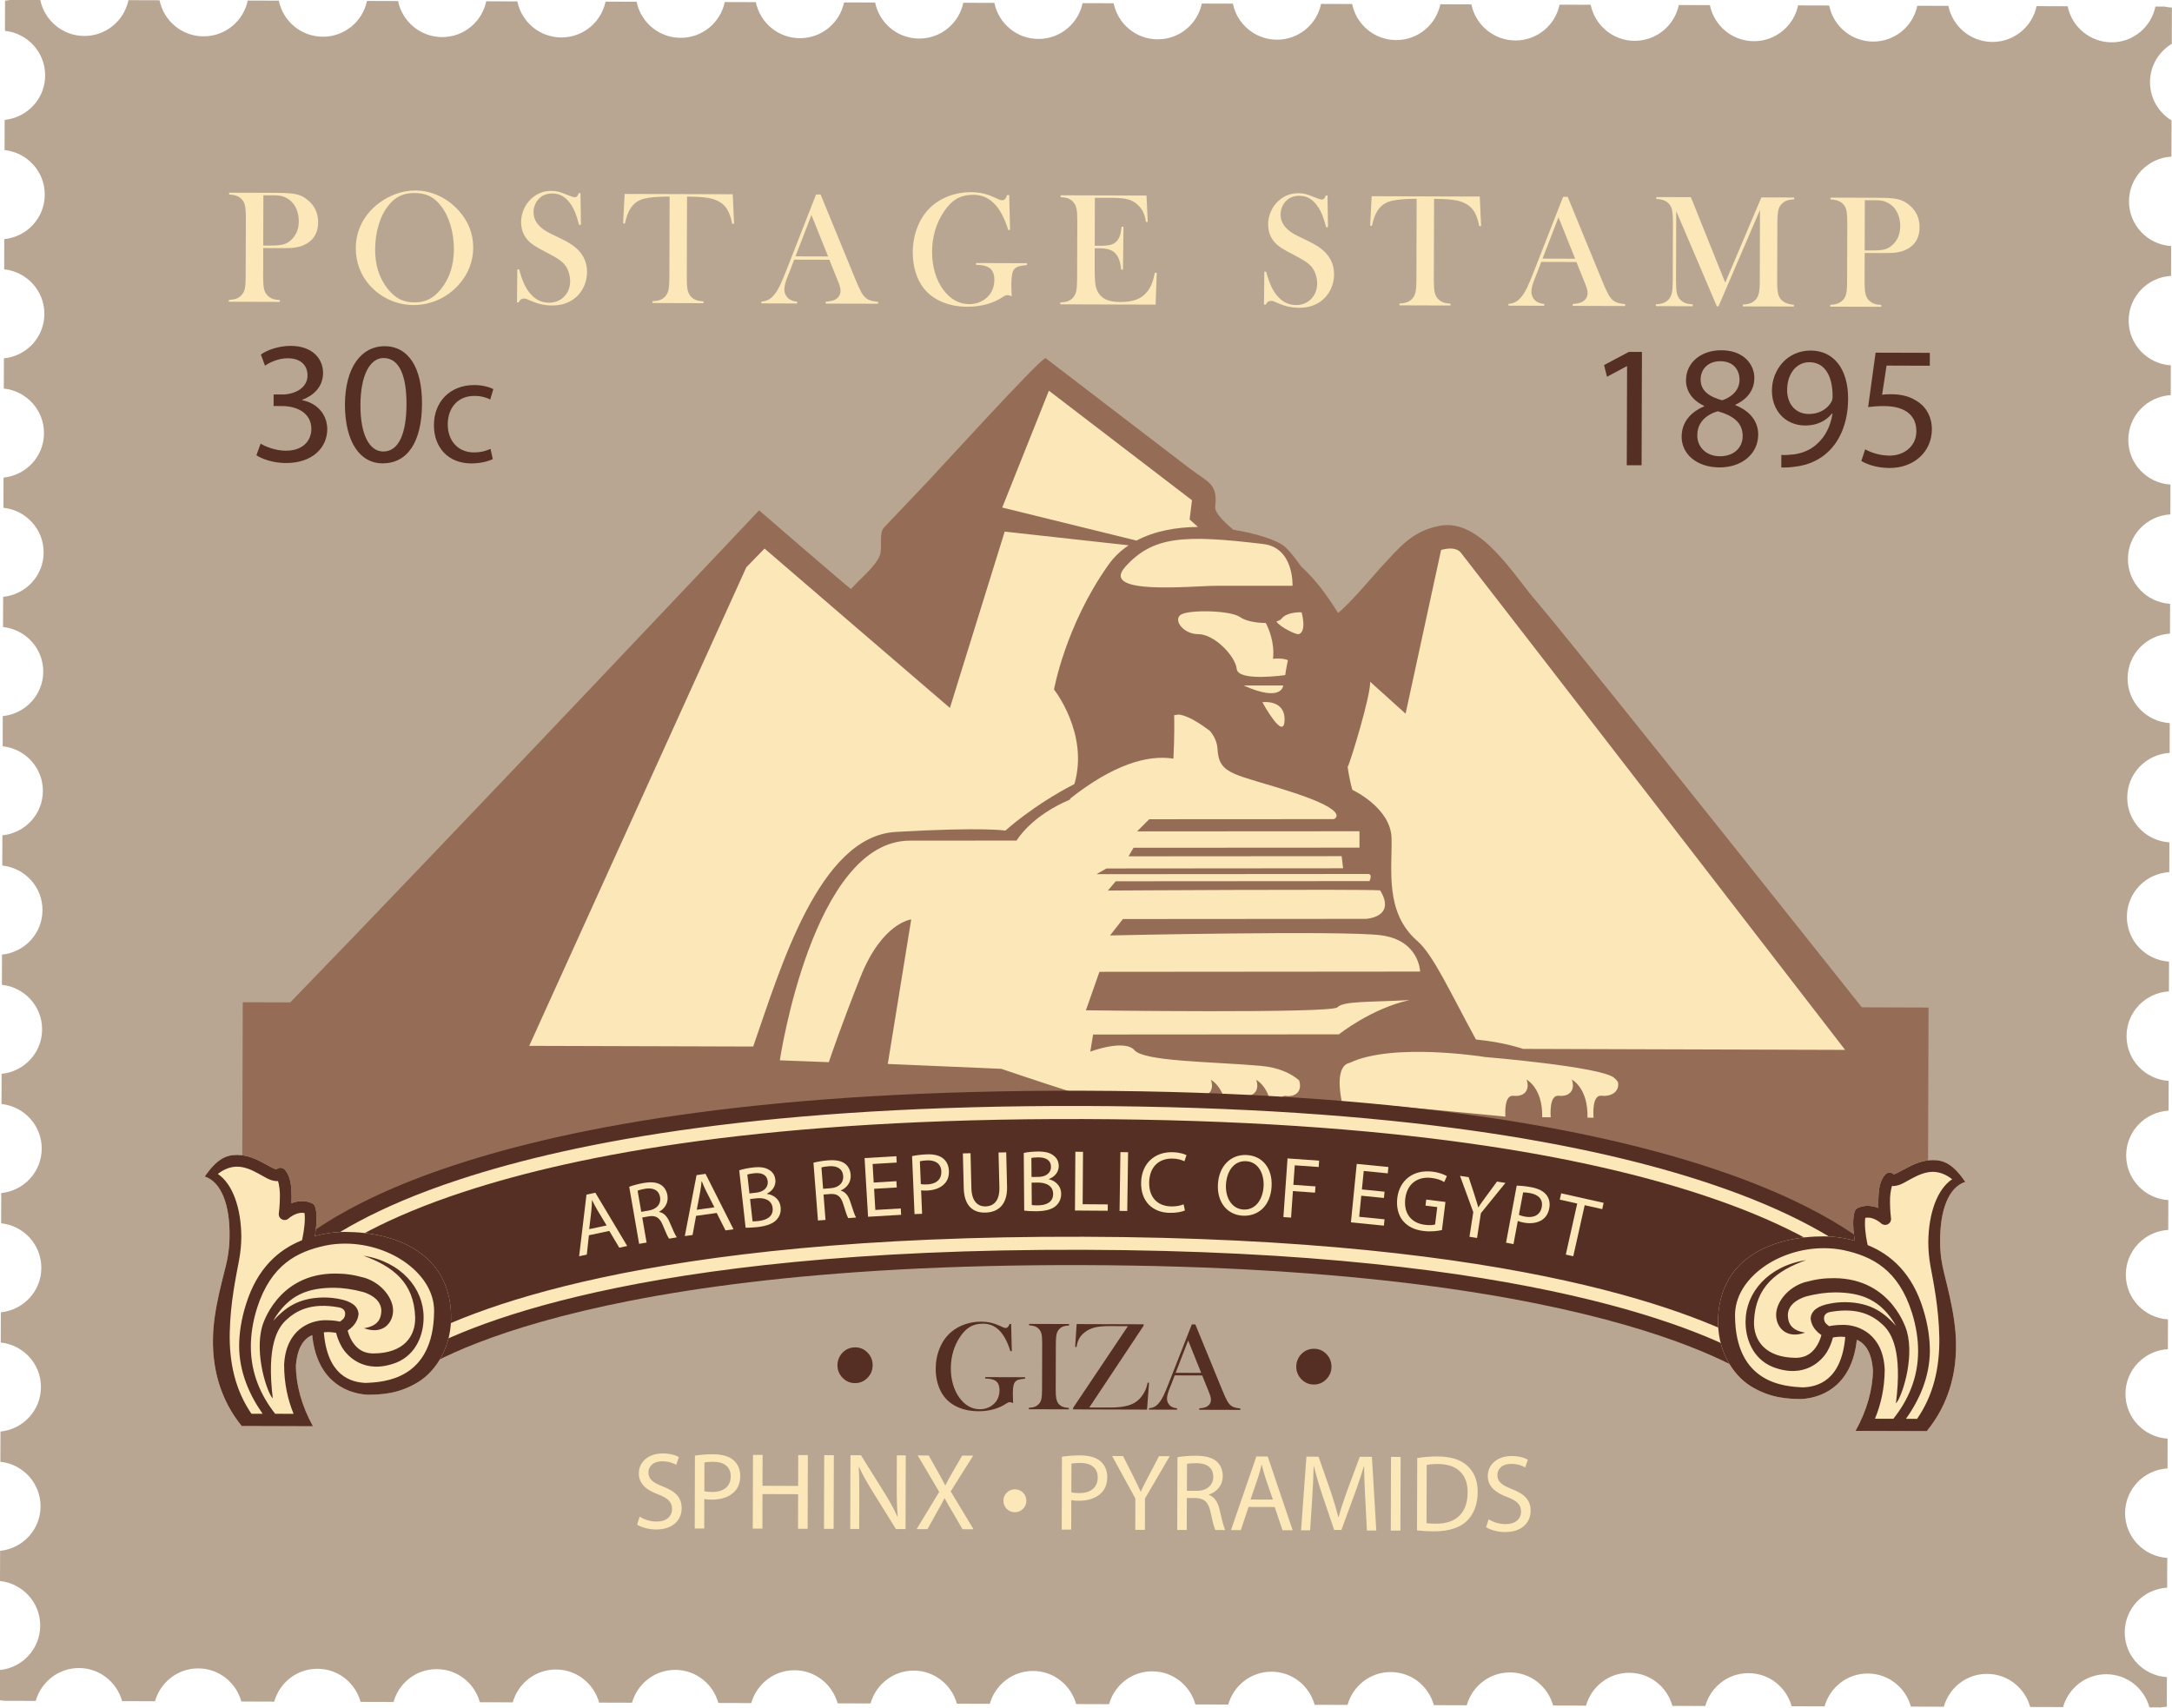 <svg xmlns="http://www.w3.org/2000/svg" width="1080" height="849.11" viewBox="0 0 1080 849.11"><g id="a"/><g id="b"><g id="c"><g id="d"><path d="M1077.42 848.79l.04-14.83c-11.71-.74-20.99-10.41-20.96-22.31.03-11.9 9.37-21.49 21.09-22.18l.05-14.8c-11.72-.74-20.99-10.42-20.96-22.31.03-11.9 9.38-21.51 21.09-22.17l.04-14.82c-11.71-.74-20.99-10.41-20.95-22.31.03-11.9 9.37-21.49 21.09-22.18l.05-14.8c-11.72-.75-21-10.43-20.96-22.31.03-11.9 9.38-21.51 21.09-22.19l.04-14.82c-11.71-.74-20.99-10.41-20.96-22.31.04-11.89 9.38-21.5 21.1-22.18l.04-14.8c-11.71-.74-20.99-10.42-20.96-22.31.03-11.9 9.38-21.51 21.09-22.18l.04-14.82c-11.71-.74-20.99-10.41-20.96-22.31.03-11.9 9.37-21.49 21.09-22.18l.04-14.8c-11.71-.74-20.99-10.42-20.95-22.31.03-11.9 9.38-21.51 21.09-22.17l.04-14.82c-11.71-.74-20.99-10.41-20.96-22.31.03-11.9 9.37-21.5 21.09-22.18l.05-14.81c-11.72-.74-20.99-10.42-20.96-22.31.03-11.89 9.38-21.51 21.09-22.17l.04-14.82c-11.71-.74-21-10.41-20.96-22.31.04-11.9 9.38-21.49 21.1-22.18l.04-14.81c-11.71-.74-20.99-10.42-20.96-22.3.03-11.9 9.38-21.51 21.09-22.18l.04-14.82c-11.71-.74-20.99-10.41-20.96-22.31.04-11.9 9.38-21.49 21.1-22.18l.06-17.99c-6.43-3.94-10.75-11-10.72-19.08.02-8.1 4.39-15.11 10.84-19.03l.05-18.01c-1.28-.07-2.55-.21-3.76-.51h-4.42c-2.13 10.14-10.99 17.82-21.79 17.79-10.81-.03-19.81-7.74-21.86-17.94l-15.46-.05c-2.12 10.18-11.16 17.83-21.98 17.8-10.8-.03-19.82-7.74-21.87-17.93l-15.46-.05c-2.12 10.18-11.16 17.83-21.97 17.8-10.82-.03-19.8-7.74-21.86-17.94l-15.45-.05c-2.12 10.18-11.16 17.83-21.97 17.8-10.81-.03-19.82-7.74-21.88-17.93l-15.45-.05c-2.13 10.18-11.16 17.83-21.97 17.8-10.81-.03-19.8-7.74-21.86-17.93l-15.46-.05c-2.11 10.19-11.16 17.84-21.97 17.8-10.81-.03-19.82-7.74-21.88-17.94l-15.45-.05c-2.12 10.19-11.16 17.84-21.97 17.8-10.81-.03-19.81-7.74-21.87-17.94l-15.45-.05c-2.12 10.19-11.16 17.83-21.97 17.8-10.81-.03-19.82-7.74-21.88-17.93l-15.46-.05c-2.12 10.18-11.16 17.83-21.97 17.8-10.81-.03-19.8-7.74-21.87-17.94l-15.45-.05c-2.12 10.18-11.16 17.84-21.97 17.8-10.81-.03-19.82-7.74-21.88-17.94l-15.45-.05c-2.13 10.19-11.16 17.83-21.98 17.8-10.81-.03-19.8-7.74-21.86-17.93l-15.46-.05c-2.12 10.18-11.16 17.83-21.97 17.8-10.81-.03-19.82-7.74-21.88-17.93l-15.46-.05c-2.12 10.18-11.16 17.83-21.97 17.8-10.81-.03-19.8-7.74-21.86-17.94l-15.46-.05c-2.12 10.19-11.16 17.83-21.97 17.8-10.82-.03-19.82-7.74-21.88-17.93l-15.46-.05c-2.12 10.18-11.16 17.84-21.98 17.8-10.81-.03-19.8-7.74-21.86-17.93l-15.46-.05c-2.12 10.18-11.16 17.83-21.97 17.8-10.81-.04-19.82-7.74-21.88-17.94l-15.46-.05c-2.12 10.19-11.17 17.84-21.98 17.8-10.81-.03-19.8-7.74-21.86-17.94l-15.46-.05c-2.12 10.19-11.16 17.84-21.97 17.8-10.81-.03-19.82-7.74-21.88-17.93l-14.71-.04c-.92.21-1.85.31-2.81.4l-.05 15.02c11.25 1.2 20.03 10.65 19.99 22.2-.03 11.56-8.87 20.94-20.13 22.08l-.05 15c11.25 1.22 20.03 10.65 19.99 22.21-.04 11.56-8.87 20.94-20.13 22.08l-.05 15.02c11.25 1.21 20.03 10.64 19.99 22.2-.03 11.56-8.87 20.93-20.13 22.08l-.05 15c11.25 1.22 20.02 10.65 19.99 22.21-.03 11.56-8.87 20.95-20.12 22.08l-.05 15.01c11.25 1.21 20.03 10.65 19.99 22.21-.03 11.56-8.87 20.94-20.13 22.08l-.05 15c11.25 1.22 20.03 10.65 19.99 22.21-.03 11.56-8.87 20.95-20.13 22.08l-.05 15.01c11.25 1.21 20.03 10.65 19.99 22.21-.03 11.56-8.87 20.93-20.13 22.08l-.05 15.01c11.25 1.22 20.03 10.64 19.99 22.21-.03 11.56-8.87 20.94-20.13 22.08l-.05 15.02c11.25 1.2 20.03 10.64 19.99 22.2-.03 11.56-8.87 20.93-20.13 22.08l-.05 15c11.25 1.22 20.03 10.64 19.99 22.2-.03 11.56-8.87 20.95-20.13 22.08l-.05 15.02c11.25 1.21 20.03 10.65 19.99 22.21-.03 11.56-8.87 20.93-20.13 22.08l-.05 15c11.25 1.22 20.03 10.64 19.99 22.2-.04 11.56-8.87 20.95-20.13 22.09l-.05 15.02c11.25 1.2 20.03 10.64 19.99 22.21-.03 11.56-8.87 20.93-20.12 22.08l-.05 15c11.25 1.22 20.03 10.65 19.99 22.21-.03 11.56-8.87 20.94-20.13 22.08l-.05 15.02c.75.07 1.53.09 2.27.25l15.7.05c2.67-9.44 11.26-16.36 21.53-16.33 10.27.03 18.81 7.01 21.41 16.46l16.36.05c2.66-9.43 11.24-16.36 21.51-16.33 10.28.03 18.82 7.01 21.42 16.46l16.35.05c2.67-9.44 11.25-16.37 21.53-16.33 10.28.03 18.81 7.01 21.42 16.46l16.36.05c2.65-9.44 11.24-16.37 21.51-16.33 10.28.03 18.82 7.01 21.42 16.46l16.36.05c2.67-9.44 11.25-16.37 21.54-16.33 10.27.04 18.8 7.01 21.42 16.47l16.35.05c2.66-9.43 11.25-16.36 21.52-16.33 10.27.03 18.82 7.01 21.41 16.46l16.36.05c2.67-9.44 11.26-16.36 21.53-16.33 10.27.03 18.81 7.01 21.41 16.46l16.36.05c2.66-9.43 11.25-16.36 21.52-16.33 10.28.03 18.81 7.01 21.42 16.46l16.36.05c2.67-9.43 11.26-16.37 21.53-16.33 10.27.03 18.8 7.01 21.41 16.46l16.36.05c2.65-9.44 11.24-16.37 21.51-16.33 10.28.03 18.82 7.01 21.42 16.46l16.35.05c2.67-9.44 11.26-16.36 21.53-16.33 10.27.03 18.8 7.01 21.42 16.46l16.35.05c2.66-9.43 11.24-16.37 21.52-16.33 10.27.03 18.81 7.01 21.41 16.46l16.35.05c2.67-9.44 11.26-16.36 21.53-16.33 10.27.03 18.81 7.01 21.42 16.46l16.36.05c2.65-9.43 11.24-16.36 21.52-16.33 10.28.03 18.82 7.01 21.42 16.46l16.36.05c2.66-9.43 11.25-16.37 21.53-16.33 10.27.03 18.8 7.01 21.41 16.46l16.37.05c2.65-9.43 11.24-16.36 21.51-16.33 10.27.03 18.82 7.01 21.42 16.46l16.36.05c2.67-9.44 11.25-16.37 21.53-16.33 10.28.03 18.81 7.01 21.42 16.46l16.36.05c2.65-9.44 11.24-16.36 21.52-16.33 10.27.03 18.82 7.02 21.42 16.47l5.64.02c.92-.18 1.86-.26 2.81-.32z" fill="#b8a693"/><path d="M450.74 169.29h177.54v838.24H450.74z" transform="translate(-50.55 1126.11) rotate(-89.82)" fill="#956c55"/><path d="M414.26 490.66 414.05 558.59 665.13 561.65 665.34 493.71 414.26 490.66z" fill="#fbe7b8"/><g><path d="M764.59 299.74c-11.45-12.73-28.21-42.45-48.94-38.25-13.76 2.78-19.71 10.66-29.21 20.83-2.14 2.3-15.03 17.69-21.1 22.48-3-4.81-6.15-9.44-9.29-13.37-3-3.75-6.01-6.94-8.99-9.66-3.64-5.12-6.83-8.99-9.06-10.58-3.54-2.59-13.08-5.93-24.79-7.79-5.01-4.24-9.35-8.66-8.97-11.48 1.46-11.58-3.74-12.13-13.03-19.24-23.75-18.19-47.52-36.37-71.28-54.58-1.52-1.15-53.39 55.82-57.79 60.45-7.55 7.93-15.09 15.86-22.62 23.81-2.61 2.72-.6 10.5-2.12 14.04-2.47 5.78-10.1 11.7-14.23 16.48-.23.27-45.72-39.11-45.72-39.11.0.0-153.62 162.83-233.68 245.25h-.1l.06.05c-.17.17-.34.36-.51.55.67.13 1.33.28 1.97.43l417.38 101.56 2.6-31.41 241.31-2.32.88 27.51 32.4-43.85 96.48-37.45s-145.47-183.33-171.67-214.35z" fill="#956c55"/><path d="M638.05 340.85h-19.7c19.34 8.67 19.7.0 19.7.0zm.68 17.35c.32-10.67-11.03-9.01-11.03-9.01.0.0 10.69 19.7 11.03 9.01zm1.69-29.92c-2.13-.94-5.07-.9-7.42-.72.87-8.02-2.12-14.97-3.6-17.79-4.67.04-10.09-.99-12.76-2.91-4.78-3.4-24.78-3.72-29.21-1.36-4.41 2.38.67 9.87 8.49 9.85 7.82-.02 18.36 10.84 19.03 17.3.67 6.45 24.11 3.05 24.11 3.05.0.0.47-3.41 1.35-7.43zm51.51 88.58c.37 15.23-3.53 36.85 12.79 51.02 7.93 6.88 16.16 25.15 29.17 49.02 6.02.61 15.09 1.91 23.48 4.67l160.1.49s-186.19-241.18-191-247.15c-2.1-2.66-6.1-2.47-9.9-1.45l-17.66 81.41-17.62-15.86c.37 6.53-9.89 40.24-11.18 42.34.84 6.43 2.32 11.41 2.32 11.41.0.0 19.15 8.83 19.51 24.08zm-57.25-107.81c1.64 2.64 9.79 6.74 11.17 6.27 4.07-1.37 1.35-10.86 1.35-10.86.0.0-7.12-.35-9.85 3.05-.53.66-1.47 1.18-2.67 1.54zm-75.2-27.13c-12.8 14.31 33.35 9.37 45.34 9.37 11.97.0 37.87-.02 37.87-.02.0.0.89-18.91-14.56-20.76-39-4.65-54.75-4.13-68.66 11.4zm106.3 232.4s15.93-12.77 35.06-17.03c-19.48 1.09-32.95.4-35.8 3.59-2.83 3.18-125.08 1.49-125.08 1.49l6.72-19.12 159.47-.13s-.37-15.58-19.51-18.06c-19.14-2.47-134.67.09-134.67.09l6.37-8.15 120.84-.09s15.26-.72 7.09-14.18c-11.36-.69-135.38.1-135.38.1l3.9-4.61 126.17-.09s1.75-3.55-.71-3.54c-2.5.0-135.04.1-135.04.1l4.97-2.84 117.67-.1-.73-6.02-105.97.08 2.49-4.25 112.35-.07-.02-8.15-110.57.07 6.04-6.04 91.78-.05s9.21-3.54-19.85-13.11c-29.08-9.56-37.23-8.47-37.95-21.59-.19-3.64-1.71-6.68-3.81-9.2-5.44-4.04-10.55-7.21-14.81-8.02-.66-.13-1.69-.02-2.97.23.07 2.28.23 10.08-.37 21.61-12.88-2.08-30.14 3.13-51.23 19.79-.08.19-.14.39-.23.58-19.72 8.34-26.5 20.37-26.5 20.37.0.0-4.63.0-53.05.03-48.43.04-64.69 109.24-64.69 109.24l24.36.93c1.24-3.67 6.4-18.83 15.71-42.28 10.78-27.16 25.26-28.71 25.26-28.71l-11.65 71.87 56.43 2.42s71.27 24.33 81.75 24.32c2.2.0 6.55.05 12.01.12-.14-1.41-.86-11.5 4.03-10.93 5.23.62 8.3-2.8 6.46-8.02.0.0 8.33 4.18 7.75 19.27 1.45.02 2.92.03 4.37.08-.06-.14-.08-.24-.08-.24.0.0-1.25-11.72 4-11.11 5.25.6 8.34-2.78 6.47-8 0 0 8.5 4.23 7.73 19.68 1.24.02 2.41.05 3.56.07-.47-.34-.48-.64-.48-.64.0.0-1.25-11.72 4-11.12 5.13.6 8.18-2.65 6.55-7.72-3.94-3.42-10.05-6.47-19.53-7.28-24.8-2.12-57.4-2.1-62.37-7.76-4.95-5.65-21.96.73-21.96.73l1.41-8.5 122.27-.09zm136.79 21.58c-6.79-5.54-64.13-10.29-64.13-10.29.0.0-45.73-7.39-67.33 2.89-7.07 1.48-4.85 14.87-3.9 19.41 17.14 1.07 72.29 6.44 81.33 7.33-.17-2.56-.37-10.88 4.06-10.36 5.25.62 8.32-2.78 6.48-8.02.0.0 8.09 4.08 7.76 18.68l4.24.04c-.14-1.99-.63-11.26 4.05-10.71 5.23.6 8.3-2.78 6.46-8.02.0.0 8.18 4.13 7.75 18.91l3.05.02c-.13-1.4-.85-11.48 4.01-10.93 5.24.61 9.1-2.5 8.09-6.85-.56-.77-1.18-1.5-1.93-2.1zm-357.19-122.22c43.88-2.52 54.55-.66 54.55-.66.0.0 13.43-12.35 34.3-23.15 7.34-25.03-10.13-47-10.13-47 0 0 5.6-31.69 26.98-61.91 2.84-4.01 6.27-7.22 10.14-9.81l-61.65-6.81-27.24 87.68-47.16-40.52-45.01-38.73-9.05 9.3-107.97 237.99 111.38.34c13.39-38.32 32.53-104.49 70.87-106.72zm119.73-144.87c9.11-4.85 19.98-6.69 30.55-6.79l-4.14-3.72 1.18-9.55-71.69-54.89.54.41-23.21 58.11 66.76 16.42z" fill="#fbe7b8"/></g><path d="M493.44 272.07h91.67V1057H493.44z" transform="translate(-126.92 1201.76) rotate(-89.82)" fill="#b8a693"/><g><path d="M876.67 688.23s-68.92-58.33-338.08-59.15c-269.14-.82-336.7 56.88-336.7 56.88h0l-.03-.03.03.02-64.21-58.22c5.91-6.92 28.83-28.85 88.31-48.38h0c59.59-19.6 156.09-37.43 312.87-36.98h0c156.79.51 253.53 18.93 313.33 38.86h0c59.69 19.88 82.7 41.82 88.54 48.55h0l-64.06 58.46z" fill="#552f23"/><g><path d="M292.83 614.25l-1.05 9.62-3.82.81 3.66-30.66 4.41-.94 15.84 26.5-3.94.84-4.97-8.34-10.14 2.16zm8.8-4.89-4.59-7.62c-1.03-1.73-1.82-3.33-2.6-4.9l-.09.02c-.07 1.74-.12 3.62-.34 5.48l-1.04 8.87 8.65-1.85z" fill="#fbe7b8"/><path d="M312.87 590.11c1.82-.67 4.51-1.4 7.03-1.84 3.97-.69 6.72-.37 8.74.91 1.63 1.04 2.83 2.85 3.22 5.12.65 3.75-1.3 6.69-4.12 8.24l.03.13c2.31.39 3.99 2.21 5.19 5.08 1.64 3.86 2.8 6.51 3.59 7.52l-3.85.67c-.62-.78-1.68-3.1-3.07-6.56-1.55-3.82-3.38-5.05-6.78-4.59l-3.5.61 2.16 12.47-3.72.64-4.93-28.41zm5.99 12.47 3.8-.65c3.97-.69 6.12-3.31 5.55-6.6-.64-3.71-3.62-4.88-7.55-4.19-1.8.31-3.01.66-3.62.93l1.82 10.51z" fill="#fbe7b8"/><path d="M346.11 604.59l-1.74 9.52-3.86.53 5.84-30.31 4.47-.63 13.9 27.56-3.99.56-4.36-8.67-10.26 1.43zm9.12-4.25-4.04-7.92c-.91-1.8-1.58-3.46-2.24-5.07h-.09c-.2 1.75-.38 3.61-.73 5.45l-1.67 8.76 8.76-1.22z" fill="#fbe7b8"/><path d="M367.57 581.96c1.59-.57 4.2-1.12 6.78-1.41 3.75-.42 6.24-.04 8.16 1.23 1.63.95 2.78 2.57 3.03 4.86.32 2.84-1.3 5.51-4.2 6.92l.02.13c2.83.34 6.32 2.26 6.79 6.57.28 2.5-.49 4.55-1.85 6.09-1.78 2.07-4.95 3.3-9.7 3.83-2.58.29-4.59.34-5.86.31l-3.17-28.53zm5.07 11.48 3.41-.38c3.92-.43 6.01-2.81 5.7-5.61-.38-3.36-3.07-4.46-6.86-4.03-1.72.19-2.7.43-3.29.63l1.05 9.39zm1.55 13.87c.79.04 1.82-.03 3.16-.18 3.88-.44 7.3-2.25 6.83-6.48-.44-3.92-4.03-5.22-8.12-4.77l-3.1.35 1.24 11.07z" fill="#fbe7b8"/><path d="M404.48 578.17c1.87-.49 4.62-.97 7.17-1.17 4.02-.31 6.71.25 8.61 1.72 1.53 1.18 2.55 3.11 2.72 5.4.3 3.8-1.92 6.54-4.87 7.81v.13c2.27.6 3.77 2.57 4.7 5.54 1.27 3.99 2.18 6.74 2.87 7.82l-3.89.3c-.54-.83-1.38-3.24-2.44-6.81-1.18-3.95-2.89-5.34-6.32-5.2l-3.54.28.99 12.62-3.76.29-2.24-28.73zm4.79 12.97 3.85-.3c4.02-.32 6.4-2.72 6.14-6.04-.3-3.76-3.15-5.19-7.12-4.88-1.82.14-3.06.37-3.69.59l.83 10.63z" fill="#fbe7b8"/><path d="M445.93 590.47l-11.3.67.62 10.51 12.64-.74.19 3.16-16.45.97-1.73-29.17 15.8-.94.18 3.16-11.99.71.54 9.22 11.3-.67.18 3.12z" fill="#fbe7b8"/><path d="M453.51 574.88c1.81-.38 4.18-.74 7.21-.87 3.73-.16 6.49.59 8.29 2.08 1.62 1.32 2.71 3.4 2.82 6 .11 2.64-.58 4.76-1.99 6.33-1.95 2.21-5.1 3.43-8.79 3.58-1.13.05-2.17.05-3.04-.13l.49 11.7-3.77.15-1.22-28.85zm4.36 13.92c.83.18 1.88.22 3.13.17 4.55-.19 7.23-2.56 7.06-6.5-.17-3.9-3.02-5.64-7.13-5.47-1.65.07-2.9.25-3.54.46l.48 11.35z" fill="#fbe7b8"/><path d="M482.59 573.43l.42 17.35c.16 6.5 3.13 9.2 7.03 9.11 4.29-.1 7.04-3.03 6.89-9.45l-.42-17.35 3.82-.09.42 17.08c.21 8.98-4.43 12.73-10.76 12.89-5.98.14-10.57-3.13-10.79-12.23l-.42-17.21 3.81-.09z" fill="#fbe7b8"/><path d="M509.05 573.31c1.64-.4 4.28-.68 6.89-.71 3.77-.03 6.21.6 8 2.06 1.52 1.12 2.49 2.84 2.51 5.14.02 2.86-1.86 5.35-4.89 6.46v.13c2.78.63 6.05 2.9 6.09 7.23.02 2.52-.96 4.48-2.47 5.87-1.98 1.88-5.27 2.77-10.04 2.81-2.6.02-4.6-.14-5.86-.3l-.23-28.71zm3.87 11.94 3.42-.03c3.95-.03 6.27-2.17 6.25-4.99-.03-3.38-2.6-4.75-6.41-4.72-1.73.01-2.73.15-3.34.29l.08 9.46zm.12 13.96c.78.13 1.82.16 3.17.15 3.9-.03 7.49-1.49 7.45-5.74-.04-3.95-3.47-5.61-7.59-5.58l-3.12.03.09 11.14z" fill="#fbe7b8"/><path d="M534.7 572.72l3.82.02-.18 26.06 12.49.09-.02 3.16-16.3-.11.2-29.22z" fill="#fbe7b8"/><path d="M560.93 572.95l-.42 29.22-3.82-.05.42-29.22 3.82.05z" fill="#fbe7b8"/><path d="M589.18 601.9c-1.36.66-4.2 1.28-7.75 1.19-8.24-.21-14.26-5.57-14.02-15.2.24-9.19 6.59-15.19 15.66-14.95 3.59.09 5.92.93 6.9 1.48l-1.03 3.05c-1.37-.72-3.39-1.3-5.82-1.36-6.85-.18-11.51 4.08-11.71 11.76-.18 7.19 3.82 11.85 10.89 12.03 2.34.06 4.69-.36 6.23-1.05l.66 3.05z" fill="#fbe7b8"/><path d="M632.3 589.83c-.51 10-6.89 15.06-14.34 14.68-7.75-.4-12.82-6.69-12.37-15.53.47-9.27 6.5-15.04 14.29-14.64 8.01.41 12.86 6.78 12.41 15.48zm-22.71-.73c-.32 6.28 2.77 12.04 8.75 12.35 5.98.3 9.63-5.02 9.97-11.65.3-5.85-2.42-12.07-8.7-12.39-6.28-.32-9.69 5.33-10.01 11.69z" fill="#fbe7b8"/><path d="M640.21 576.03l15.71 1.11-.22 3.16-11.9-.84-.69 9.7 10.99.78-.22 3.11-10.99-.78-.93 13.2-3.81-.27 2.06-29.16z" fill="#fbe7b8"/><path d="M688.14 595.7l-11.26-1.12-1.04 10.48 12.6 1.25-.31 3.15-16.4-1.63 2.89-29.08 15.75 1.56-.32 3.15-11.95-1.19-.91 9.19 11.26 1.12-.31 3.1z" fill="#fbe7b8"/><path d="M717 611.64c-1.75.43-5.23.96-9.14.48-4.39-.54-7.86-2.12-10.37-5.18-2.2-2.72-3.26-6.78-2.7-11.3 1.08-8.65 7.84-14.22 17.56-13.02 3.36.42 5.93 1.48 7.1 2.23l-1.33 2.94c-1.46-.92-3.33-1.68-6.25-2.04-7.05-.88-12.2 2.93-13.11 10.2-.91 7.36 2.93 12.25 9.73 13.09 2.45.31 4.17.17 5.09-.16l1.08-8.64-5.85-.73.37-3.01 9.55 1.18-1.73 13.94z" fill="#fbe7b8"/><path d="M730.67 615l1.9-12.25-6.59-18.05 4.29.66 2.83 8.6c.73 2.35 1.36 4.25 1.95 6.4h.08c1.07-1.75 2.39-3.48 3.84-5.49l5.39-7.33 4.2.66-12.21 15.08-1.91 12.3-3.77-.59z" fill="#fbe7b8"/><path d="M754.15 589.56c1.85.04 4.24.22 7.22.78 3.66.68 6.19 2.04 7.61 3.89 1.28 1.65 1.87 3.92 1.39 6.48-.48 2.6-1.63 4.5-3.36 5.72-2.39 1.71-5.75 2.19-9.36 1.51-1.11-.21-2.12-.44-2.94-.81l-2.15 11.5-3.7-.69 5.3-28.37zm1.12 14.54c.77.36 1.78.64 3.01.87 4.47.83 7.61-.87 8.34-4.75.72-3.84-1.67-6.18-5.72-6.93-1.62-.3-2.88-.4-3.55-.35l-2.09 11.16z" fill="#fbe7b8"/><path d="M784.25 598.46l-8.67-1.94.7-3.13 21.11 4.73-.7 3.13-8.72-1.95-5.68 25.38-3.72-.83 5.68-25.39z" fill="#fbe7b8"/></g><path d="M873.97 677.26c-24.13-14.62-111.07-55.09-335.35-55.79h0c-224.05-.67-310.13 39-334.09 53.51h0l-2.08 1.26-53.86-48.88 2.88-2.39c11.23-9.35 34.29-24.45 76.88-38.42h0c58.58-19.28 154.29-37.05 310.5-36.6h0c156.19.5 252.15 18.86 310.93 38.46h0c42.68 14.2 65.85 29.35 77.13 38.66h0l2.9 2.38-53.75 49.07-2.07-1.26h0zm-671.1-5.05 2.17-2.42-2.17 2.42h0zm672.38-1.75 44.58-40.7c-11.57-8.88-33.61-22.36-72.11-35.16h0c-57.93-19.32-153.2-37.65-308.9-38.14h0c-155.72-.46-250.75 17.29-308.45 36.27h0c-38.39 12.59-60.34 26.02-71.84 34.89h0l44.73 40.57c27.9-16.14 116.17-53.88 335.38-53.21 219.21.67 308.56 39.22 336.6 55.49h0z" fill="#fbe7b8"/><g><path d="M964.71 617.42c-.16-15.5 4.17-27.08 12.49-29.72-6.14-9.01-10.73-10.83-16.06-10.84-5.21.0-9.58 2.05-13.01 3.87-3.1 1.75-5.83 3.15-6.51 3.2-.52-.52-1.24-.81-1.99-.84-.79-.01-1.55.28-2.12.84-3.37 3.68-3.41 8.98-3.56 13.76.0 1.04.01 2.04.06 2.98-1.5-.59-3.26-1.03-5.23-1.08-1.59.0-3.3.29-4.96 1.03-.75.33-1.32.97-1.58 1.75-.63 1.86-.75 3.81-.78 5.8.0 3.11.41 6.34.83 8.8-1.4-.38-2.79-.73-4.18-1.01-3.68-.78-7.43-1.16-11.11-1.17-25.12-.01-51.16 10.22-52.67 40.05-.85 16.51 7.33 28.9 16.16 34.41 10.03 6.24 19.12 6.35 25.39 6.43 12.1-.81 25.18-8.24 27.4-29.5 3.98 1.8 7.29 5.8 8.01 15.09-.05 9.34-2.93 20.08-8.66 30.26l35.42.11c10.78-13.13 14.65-28.34 14.55-42.85.05-15.59-5.64-33.13-6.93-40.41-.71-3.81-.99-7.47-.98-10.98zm-792.89-4.86c-3.68-.01-7.42.35-11.1 1.1-1.39.28-2.79.62-4.19.99.43-2.45.86-5.68.87-8.79.0-1.98-.13-3.93-.73-5.8-.25-.78-.83-1.42-1.57-1.76-1.66-.75-3.36-1.06-4.94-1.06-1.98.03-3.76.46-5.25 1.04.04-.94.08-1.94.08-2.98-.13-4.78-.13-10.08-3.5-13.78-.55-.57-1.31-.86-2.12-.85-.74.02-1.44.31-1.97.82-.69-.05-3.4-1.47-6.5-3.24-3.43-1.84-7.76-3.92-12.98-3.95-5.32-.02-9.93 1.76-16.11 10.74 8.29 2.68 12.56 14.3 12.32 29.8-.03 3.5-.34 7.16-1.05 10.97-1.34 7.26-7.15 24.77-7.2 40.36-.19 14.5 3.59 29.74 14.3 42.93l35.42.11c-5.67-10.21-8.5-20.97-8.47-30.31.78-9.28 4.12-13.26 8.09-15.04 2.12 21.27 15.14 28.79 27.25 29.68 6.25-.05 15.34-.1 25.42-6.28 8.87-5.45 17.09-17.79 16.35-34.3-1.31-29.84-27.29-40.24-52.42-40.38z" fill="#fbe7b8"/><path d="M964.71 617.42c-.16-15.5 4.17-27.08 12.49-29.72-6.14-9.01-10.73-10.83-16.06-10.84-5.21.0-9.58 2.05-13.01 3.87-3.1 1.75-5.83 3.15-6.51 3.2-.52-.52-1.24-.81-1.99-.84-.79-.01-1.55.28-2.12.84-3.37 3.68-3.41 8.98-3.56 13.76.0 1.04.01 2.04.06 2.98-1.5-.59-3.26-1.03-5.23-1.08-1.59.0-3.3.29-4.96 1.03-.75.33-1.32.97-1.58 1.75-.63 1.86-.75 3.81-.78 5.8.0 3.11.41 6.34.83 8.8-1.4-.38-2.79-.73-4.18-1.01-3.68-.78-7.43-1.16-11.11-1.17-25.12-.01-51.16 10.22-52.67 40.05-.85 16.51 7.33 28.9 16.16 34.41 10.03 6.24 19.12 6.35 25.39 6.43 12.1-.81 25.18-8.24 27.4-29.5 3.98 1.8 7.29 5.8 8.01 15.09-.05 9.34-2.93 20.08-8.66 30.26l35.42.11c10.78-13.13 14.65-28.34 14.55-42.85.05-15.59-5.64-33.13-6.93-40.41-.71-3.81-.99-7.47-.98-10.98zm-32.41 88.04c2.91-7 4.78-15.05 4.85-24.34-.72-17.42-12.62-22.29-20.47-22.32-.32.0-.6.01-.87.02-2.71.0-4.93.34-6.31.63-.42-.31-.94-.72-1.45-1.2-1.19-.96-2.41-5.16 2.2-5.91 13.9-2.41 21.22 1.93 26.12 6.58 4.13 3.92 9.66 12.75 6.35 38.88 2.6-2.27 9.38-21.75 5.47-35.71h0c-.05-.32-7.19-26.36-36.11-26.52-4.86-.01-8.65.4-14.73 2.03-8.79 2.72-14.23 10.33-14.19 16.21-.02 6.1 4.94 12.23 14.4 8.85-7.65-1.21-8.52-5.53-8.58-8.83.05-3.01 1.96-6.83 8.91-9.11 5.51-1.47 10.45-2.07 14.74-2.07 12.58.09 22.54 3.36 30.17 16.67-5.72-6.27-12.21-11.65-25.23-11.81-2.72.0-5.29.24-7.62.71-5.69 1.02-9.47 3.35-9.63 7.54.44 4.24 3.4 6.76 5.36 8.11-.35 1.29-.96 3.14-2.08 5.03-2.04 3.34-4.96 6.25-10.73 6.29-15.17-.14-20.96-8.68-20.72-18.02.65-17.41 11.24-25.29 25.92-30.56-18.86 2.89-29.97 16.15-30.11 30.31-.12 8.57 3.45 18.62 13.39 22.75 16.13 6.32 24.82-3.41 27.31-7.79 1.5-2.62 2.32-5.14 2.74-6.82 1.07-.18 2.6-.38 4.39-.37.57.05 1.15.09 1.75.14-1.91 21.7-13.74 24.81-21.07 25.05-9.17-.43-33.66-1.87-33.75-35.85.01-9.08 5.18-17.33 13.45-23.49 8.24-6.14 19.5-9.92 30.83-9.86 3.31.01 6.64.31 9.91 1.01 14.23 3.13 27.06 9.74 33.82 31.16 2.13 6.9 3.05 13.26 3.03 19.12-.04 13.44-5.11 24.49-12.31 33.53l-9.15-.03zm20.97.07-5.56-.02c6.83-9.59 11.73-20.86 11.89-33.53.02-6.49-.99-13.44-3.28-20.86-5.49-18.04-16.08-27.28-27.64-31.99-.39-1.64-1.39-6.68-1.36-10.92.0-.97.05-1.88.17-2.65.43-.06.84-.11 1.27-.11 1.63-.01 3.34.67 4.62 1.43 1.28.74 1.97 1.44 1.97 1.44.9.81 2.24 1.01 3.36.44 1.1-.55 1.72-1.74 1.57-2.97.0.0-.51-3.82-.5-8.08-.08-2.93.39-6.1.98-7.99.24.03.48.06.72.05 3.62-.18 6.13-2.26 9.38-3.89 3.19-1.7 6.66-3.19 10.24-3.17 2.85.04 5.97.85 9.59 3.67-7.5 4.97-11.68 17.02-11.87 31.02-.01 3.85.31 7.88 1.06 12.03 1.38 7.52 4.17 20.77 4.42 35.61.24 15.39-3.06 28.94-11.06 40.49zm-781.44-92.97c-3.68-.01-7.42.35-11.1 1.1-1.39.28-2.79.62-4.19.99.43-2.45.86-5.68.87-8.79.0-1.98-.13-3.93-.73-5.8-.25-.78-.83-1.42-1.57-1.76-1.66-.75-3.36-1.06-4.94-1.06-1.98.03-3.76.46-5.25 1.04.04-.94.08-1.94.08-2.98-.13-4.78-.13-10.08-3.5-13.78-.55-.57-1.31-.86-2.12-.85-.74.02-1.44.31-1.97.82-.69-.05-3.4-1.47-6.5-3.24-3.43-1.84-7.76-3.92-12.98-3.95-5.32-.02-9.93 1.76-16.11 10.74 8.29 2.68 12.56 14.3 12.32 29.8-.03 3.5-.34 7.16-1.05 10.97-1.34 7.26-7.15 24.77-7.2 40.36-.19 14.5 3.59 29.74 14.3 42.93l35.42.11c-5.67-10.21-8.5-20.97-8.47-30.31.78-9.28 4.12-13.26 8.09-15.04 2.12 21.27 15.14 28.79 27.25 29.68 6.25-.05 15.34-.1 25.42-6.28 8.87-5.45 17.09-17.79 16.35-34.3-1.31-29.84-27.29-40.24-52.42-40.38zm-46.81 90.44c-7.92-11.6-11.13-25.17-10.78-40.56.31-14.84 3.19-28.07 4.59-35.58.79-4.15 1.15-8.18 1.16-12.03-.12-14.01-4.21-26.07-11.69-31.09 3.67-2.79 6.77-3.59 9.63-3.61 3.6.01 7.03 1.52 10.21 3.24 3.26 1.65 5.75 3.75 9.39 3.95.24.0.46-.01.72-.05.57 1.89 1.03 5.06.92 7.99-.01 4.27-.53 8.06-.53 8.06-.16 1.25.44 2.45 1.54 3 1.1.58 2.45.39 3.35-.46.0.0.7-.65 1.99-1.39 1.31-.76 3.01-1.42 4.65-1.41.42.0.83.05 1.25.12.1.77.16 1.67.15 2.64.0 4.24-1.02 9.27-1.41 10.91-11.59 4.63-22.23 13.81-27.83 31.82-2.35 7.41-3.4 14.34-3.42 20.84.08 12.68 4.91 23.97 11.68 33.61h-5.56zm56.91-15.33c-7.35-.29-19.16-3.47-20.91-25.18.58-.06 1.18-.09 1.74-.13 1.78.0 3.31.21 4.37.4.42 1.69 1.23 4.2 2.73 6.84 2.46 4.39 11.08 14.18 27.25 7.95 9.97-4.07 13.59-14.1 13.52-22.67-.05-14.16-11.07-27.48-29.91-30.49 14.65 5.36 25.2 13.31 25.72 30.72.2 9.34-5.64 17.84-20.83 17.9-5.77-.07-8.67-3.01-10.71-6.35-1.1-1.9-1.69-3.75-2.03-5.04 1.97-1.33 4.94-3.84 5.42-8.08-.15-4.2-3.9-6.54-9.58-7.6-2.33-.49-4.92-.75-7.61-.76-13.01.08-19.55 5.42-25.3 11.65 7.69-13.26 17.69-16.47 30.26-16.48 4.3.03 9.21.66 14.72 2.16 6.91 2.33 8.8 6.17 8.85 9.17-.1 3.3-.99 7.61-8.63 8.78 9.41 3.44 14.43-2.66 14.45-8.76.06-5.88-5.34-13.53-14.1-16.3-6.07-1.66-9.85-2.1-14.71-2.12-28.92-.02-36.22 25.98-36.26 26.29h0c-4.01 13.95 2.65 33.47 5.26 35.76-3.18-26.16 2.41-34.95 6.56-38.85 4.92-4.61 12.26-8.91 26.15-6.41 4.63.77 3.38 4.96 2.19 5.92-.53.48-1.05.89-1.47 1.19-1.36-.3-3.61-.66-6.31-.67-.28.0-.56-.02-.86-.03-7.87-.02-19.81 4.77-20.62 22.19.0 9.28 1.84 17.35 4.71 24.37l-9.17-.03c-7.13-9.09-12.14-20.17-12.09-33.6.02-5.86.95-12.21 3.13-19.1 6.91-21.39 19.78-27.91 34.03-30.96 3.25-.68 6.59-.96 9.89-.95 11.35.02 22.57 3.86 30.78 10.05 8.23 6.21 13.35 14.48 13.3 23.57-.29 33.98-24.79 35.26-33.97 35.64z" fill="#552f23"/></g></g><g><path d="M318.07 754.17c2.12 1.37 5.16 2.41 8.42 2.42 4.83.02 7.67-2.53 7.68-6.23.01-3.37-1.94-5.38-6.88-7.25-5.97-2.19-9.66-5.35-9.64-10.47.02-5.7 4.76-9.93 11.88-9.91 3.7.0 6.47.89 8.04 1.82l-1.32 3.85c-1.14-.71-3.58-1.75-6.9-1.76-5-.01-6.91 2.97-6.92 5.47.0 3.42 2.21 5.12 7.26 7.09 6.19 2.41 9.28 5.41 9.26 10.79-.02 5.65-4.16 10.59-12.81 10.56-3.53.0-7.39-1.11-9.34-2.42l1.26-3.97z" fill="#fbe7b8"/><path d="M345.55 723.82c2.29-.37 5.28-.69 9.08-.68 4.68.01 8.1 1.11 10.26 3.08 1.95 1.75 3.2 4.41 3.19 7.68-.01 3.31-1 5.92-2.85 7.82-2.56 2.65-6.59 4-11.21 3.99-1.42.0-2.72-.06-3.81-.34l-.04 14.68h-4.73l.11-36.22zm4.68 17.68c1.03.27 2.33.39 3.91.39 5.71.02 9.19-2.8 9.21-7.74.02-4.89-3.46-7.24-8.62-7.26-2.06.0-3.64.15-4.46.37l-.04 14.24z" fill="#fbe7b8"/><path d="M379.19 723.48l-.04 15.33 17.72.06.04-15.33h4.79l-.11 36.65h-4.78l.05-17.19-17.72-.05-.05 17.17h-4.79l.11-36.65h4.79z" fill="#fbe7b8"/><path d="M414.62 723.6l-.11 36.63h-4.79l.11-36.65 4.79.02z" fill="#fbe7b8"/><path d="M422.77 760.26l.11-36.63h5.22l11.63 18.59c2.65 4.3 4.81 8.17 6.49 11.92l.16-.05c-.42-4.9-.51-9.35-.5-15.06l.05-15.33h4.45l-.11 36.65-4.78-.02-11.58-18.62c-2.54-4.09-4.97-8.28-6.75-12.25l-.16.05c.26 4.62.3 9.03.28 15.11l-.05 15.66h-4.46z" fill="#fbe7b8"/><path d="M478.59 760.42l-4.7-8.11c-1.9-3.1-3.03-5.12-4.16-7.24h-.11c-1.04 2.12-2.13 4.07-3.99 7.27l-4.43 8.03h-5.44l11.25-18.52-10.71-18.13 5.49.02 4.82 8.6c1.35 2.39 2.38 4.25 3.35 6.21h.17c1.04-2.17 1.97-3.85 3.33-6.19l4.97-8.57 5.49.02-11.2 17.79 11.36 18.84-5.49-.02z" fill="#fbe7b8"/><path d="M498.94 746.25c-.04-3.15 2.57-5.7 5.73-5.69 3.15.01 5.7 2.52 5.69 5.73-.01 3.15-2.58 5.7-5.78 5.69-3.1.0-5.65-2.52-5.64-5.73z" fill="#fbe7b8"/><path d="M528.03 724.38c2.29-.37 5.28-.69 9.08-.68 4.67.01 8.1 1.11 10.26 3.07 1.95 1.75 3.2 4.42 3.19 7.68-.01 3.32-1 5.92-2.85 7.82-2.56 2.66-6.59 4-11.21 3.99-1.42.0-2.72-.06-3.8-.34l-.05 14.68h-4.73l.11-36.21zm4.68 17.68c1.03.27 2.34.39 3.91.39 5.71.02 9.2-2.8 9.21-7.74.01-4.89-3.46-7.24-8.62-7.25-2.06.0-3.64.15-4.46.36l-.04 14.24z" fill="#fbe7b8"/><path d="M564.5 760.69l.05-15.55-11.57-21.13 5.43.02 5.14 10.13c1.35 2.78 2.48 5.01 3.62 7.57h.11c.99-2.39 2.3-4.77 3.72-7.55l5.31-10.09h5.33l-12.3 21.02-.05 15.6h-4.79z" fill="#fbe7b8"/><path d="M585.48 724.6c2.39-.43 5.87-.74 9.08-.73 5.05.01 8.37 1 10.59 3.02 1.79 1.64 2.87 4.14 2.86 7.02-.01 4.78-3.06 7.98-6.88 9.27v.17c2.77.99 4.45 3.6 5.31 7.41 1.18 5.11 2.04 8.65 2.79 10.07l-4.89-.02c-.6-1.09-1.4-4.19-2.37-8.76-1.07-5.06-3.08-6.97-7.37-7.14h-4.46l-.05 15.86h-4.73l.11-36.16zm4.68 16.7 4.84.02c5.05.01 8.27-2.75 8.29-6.93.01-4.73-3.4-6.8-8.4-6.82-2.28.0-3.86.15-4.67.36l-.04 13.38z" fill="#fbe7b8"/><path d="M620.83 749.34l-3.84 11.52-4.89-.02 12.61-36.6 5.66.02 12.39 36.67-5.05-.02-3.88-11.54-12.99-.04zm12.08-3.66-3.61-10.56c-.81-2.39-1.34-4.57-1.89-6.69h-.11c-.55 2.12-1.1 4.4-1.87 6.62l-3.62 10.59 11.09.03z" fill="#fbe7b8"/><path d="M678.84 744.95c-.26-5.11-.56-11.31-.55-15.82h-.11c-1.32 4.24-2.8 8.85-4.66 13.9l-6.53 17.75h-3.59l-5.93-17.47c-1.72-5.22-3.12-9.91-4.14-14.26h-.11c-.12 4.57-.41 10.65-.76 16.2l-1.02 15.71h-4.51l2.67-36.64 6.03.02 6.2 17.74c1.51 4.52 2.69 8.54 3.66 12.35h.11c.99-3.7 2.31-7.71 3.95-12.33l6.58-17.7 6.04.02 2.17 36.64h-4.67l-.82-16.11z" fill="#fbe7b8"/><path d="M696.45 724.46l-.11 36.63h-4.79l.11-36.65 4.78.02z" fill="#fbe7b8"/><path d="M704.7 725.02c2.89-.48 6.31-.8 10.06-.79 6.8.02 11.63 1.67 14.83 4.61 3.31 3 5.2 7.25 5.18 13.17-.01 5.98-1.93 10.87-5.32 14.23-3.49 3.41-9.15 5.25-16.27 5.22-3.42.0-6.2-.18-8.59-.46l.11-35.98zm4.63 32.41c1.19.17 2.93.23 4.78.23 10.16.03 15.62-5.61 15.65-15.5.08-8.64-4.79-14.14-14.8-14.17-2.45.0-4.3.2-5.55.47l-.09 28.97z" fill="#fbe7b8"/><path d="M740.21 755.46c2.12 1.37 5.16 2.41 8.42 2.42 4.84.02 7.67-2.53 7.68-6.23.0-3.37-1.94-5.39-6.89-7.25-5.97-2.2-9.66-5.35-9.64-10.47.02-5.71 4.76-9.93 11.88-9.91 3.7.01 6.47.89 8.04 1.82l-1.32 3.85c-1.14-.71-3.58-1.75-6.9-1.76-5-.02-6.91 2.96-6.92 5.46.0 3.43 2.21 5.12 7.27 7.09 6.19 2.41 9.28 5.41 9.26 10.79-.02 5.65-4.16 10.59-12.8 10.56-3.53.0-7.39-1.11-9.35-2.42l1.27-3.97z" fill="#fbe7b8"/></g><g><path d="M425.2 669.97c2.43.0 4.48.88 6.18 2.62 1.69 1.73 2.54 3.83 2.53 6.3-.01 2.45-.87 4.54-2.58 6.27-1.72 1.74-3.77 2.6-6.18 2.6-2.41.0-4.46-.88-6.18-2.63-1.71-1.75-2.57-3.85-2.56-6.32.0-1.28.28-2.52.82-3.71.54-1.19 1.31-2.2 2.31-3.05 1.62-1.39 3.51-2.07 5.66-2.07z" fill="#552f23"/><path d="M502.78 658.31l.33 13.52-.71.06c-1.42-4.6-3.24-8.03-5.47-10.29-2.23-2.26-4.93-3.39-8.1-3.4-2.47.0-4.59.49-6.36 1.49-1.78 1-3.43 2.63-4.97 4.88-3.13 4.61-4.69 9.89-4.71 15.84.0 2.84.36 5.52 1.1 8.03.74 2.52 1.82 4.75 3.24 6.68 2.77 3.74 6.15 5.62 10.14 5.63 1.58.0 3.06-.32 4.45-.98 1.39-.66 2.53-1.57 3.43-2.72 1.23-1.61 1.84-3.53 1.85-5.74.0-2.05-.54-3.53-1.65-4.45-1.1-.91-2.93-1.38-5.48-1.38v-.71l19.83.06v.71c-1.82.16-3.11.41-3.84.75-.74.34-1.28.92-1.64 1.75-.4.91-.6 2.72-.6 5.43.0.75.03 1.91.11 3.48l.06.72c-.79-.3-1.37-.44-1.74-.44-.45.0-1.03.23-1.74.71-1.81 1.23-3.9 2.18-6.29 2.84-2.38.65-4.9.98-7.55.97-3.65-.01-6.94-.64-9.86-1.89-2.93-1.25-5.3-3.04-7.12-5.37-1.36-1.74-2.41-3.82-3.14-6.23-.73-2.4-1.09-4.96-1.08-7.65.01-3.71.69-7.15 2.02-10.34 1.33-3.19 3.21-5.81 5.62-7.88 1.98-1.67 4.25-2.96 6.82-3.86 2.57-.9 5.29-1.35 8.15-1.34 1.66.0 3.2.17 4.62.48 1.41.31 2.92.83 4.52 1.54l1.83.84c.45.19.87.28 1.24.28.82.0 1.46-.67 1.9-2.01h.8z" fill="#552f23"/><path d="M531.57 658.39v.71c-1.18.06-2.14.22-2.88.49-.73.27-1.39.7-1.98 1.3-.81.83-1.31 1.97-1.5 3.45-.13 1.1-.19 2.36-.2 3.79l-.07 22.91c0 1.72.07 3.08.24 4.07.16.99.43 1.79.8 2.39.54.83 1.23 1.45 2.08 1.86.85.4 1.98.65 3.39.74v.71l-19.86-.06v-.71c1.21-.06 2.17-.23 2.91-.51.74-.28 1.39-.71 1.95-1.28.67-.66 1.11-1.5 1.35-2.51.23-1.02.35-2.59.35-4.73l.07-22.91c0-2.13-.1-3.71-.33-4.73-.23-1.01-.67-1.85-1.33-2.52-.55-.6-1.21-1.04-1.95-1.31-.75-.27-1.71-.44-2.89-.51v-.71l19.86.06z" fill="#552f23"/><path d="M535.36 658.4l33.29.11v.71l-27.01 40.66 9.94.03c5.8.02 10.03-.8 12.69-2.45 2.13-1.3 3.85-3.29 5.14-5.98.54-1.14.95-2.45 1.22-3.94l.72.03-1 13.36-36.78-.11v-.71l27.27-40.67-8.89-.03c-3.21.0-5.75.21-7.6.68-1.86.46-3.52 1.27-5 2.42-1.21.95-2.12 2-2.76 3.14-.64 1.15-1.06 2.53-1.27 4.15l-.71-.06.75-11.35z" fill="#552f23"/><path d="M616.75 701.08l-20.42-.06v-.71c1.85-.16 3.13-.47 3.86-.92 1.29-.8 1.93-1.92 1.94-3.35.0-.85-.28-1.99-.86-3.42l-.53-1.31-2.96-7.35-13.68-.04-1.63 4.28-.78 1.92c-.94 2.28-1.41 4.07-1.41 5.37.0.77.16 1.48.51 2.15.34.66.8 1.2 1.37 1.62.81.57 1.84.9 3.11 1.01v.71l-13.93-.04v-.71c1.1-.06 2.06-.32 2.89-.8.83-.47 1.64-1.24 2.43-2.29.66-.85 1.32-1.94 1.95-3.28.64-1.33 1.48-3.33 2.52-6.01l11.47-29.27h1.77l13.42 32.72c1.01 2.47 1.81 4.23 2.41 5.29.6 1.06 1.25 1.86 1.95 2.4.5.37 1.06.66 1.71.86.64.2 1.6.37 2.89.52v.71zm-19.47-18.4-6.48-16.12-6.21 16.08 12.68.04z" fill="#552f23"/><path d="M653.34 670.67c2.42.0 4.48.88 6.18 2.62 1.69 1.73 2.54 3.84 2.53 6.3.0 2.44-.87 4.53-2.58 6.27-1.71 1.74-3.77 2.6-6.18 2.6-2.41.0-4.46-.89-6.18-2.63-1.71-1.75-2.57-3.86-2.56-6.32.0-1.29.28-2.52.82-3.71.54-1.19 1.31-2.21 2.31-3.05 1.62-1.39 3.51-2.07 5.66-2.07z" fill="#552f23"/></g><g><path d="M130.89 123.37l-.04 14.26c0 2.7.14 4.71.44 6.02.3 1.31.86 2.39 1.68 3.24.71.74 1.54 1.3 2.48 1.66.94.36 2.18.58 3.72.67v.91l-25.39-.08v-.91c1.54-.08 2.78-.29 3.72-.64.94-.36 1.77-.9 2.49-1.64.85-.84 1.42-1.91 1.72-3.21.29-1.29.44-3.3.45-6.04l.09-29.28c0-2.28-.09-4.03-.28-5.27-.2-1.23-.53-2.23-1-3-.69-1.06-1.56-1.85-2.62-2.37-1.06-.52-2.43-.84-4.13-.95h-.28v-.92l23.96.07c4.19.01 7.27.23 9.25.66 1.99.43 3.8 1.28 5.43 2.56 3.75 2.87 5.62 6.69 5.61 11.46-.02 4.85-1.93 8.39-5.76 10.63-1.99 1.16-4.4 1.85-7.23 2.08-.9.08-3.07.11-6.52.1l-7.78-.02zm0-1.27h3.89c2.62.02 4.64-.17 6.06-.55 1.42-.38 2.69-1.08 3.8-2.11 2.6-2.35 3.91-5.48 3.92-9.4.0-2.17-.37-4.17-1.11-5.98-.75-1.82-1.82-3.3-3.23-4.44-1.61-1.36-3.53-2.16-5.75-2.4-.61-.06-2-.09-4.17-.09h-3.34l-.08 24.98z" fill="#fbe7b8"/><path d="M176.91 123.49c.01-4.45.98-8.58 2.9-12.38 1.92-3.8 4.71-7.1 8.37-9.93 2.73-2.09 5.68-3.69 8.83-4.8 3.16-1.12 6.34-1.67 9.54-1.66 4.08.01 8.02.92 11.83 2.72 3.81 1.8 7.14 4.33 9.99 7.6 4.64 5.32 6.96 11.36 6.93 18.11.0 3.39-.63 6.66-1.85 9.81-1.23 3.15-3.01 6.02-5.35 8.61-2.87 3.22-6.26 5.71-10.17 7.48-3.91 1.76-8 2.64-12.26 2.63-4.21-.01-8.24-.89-12.07-2.62-3.84-1.74-7.14-4.18-9.91-7.35-2.19-2.47-3.87-5.27-5.04-8.42-1.17-3.15-1.75-6.41-1.74-9.81zm9.62.63c-.02 7.69 2.05 14.17 6.21 19.45 1.87 2.37 3.86 4.09 5.96 5.17 2.1 1.08 4.53 1.62 7.28 1.63 2.78.0 5.23-.51 7.34-1.57 2.11-1.05 4.12-2.77 6.03-5.15 4.2-5.29 6.31-11.82 6.34-19.58.02-4.27-.55-8.3-1.69-12.11-1.14-3.81-2.75-7.04-4.84-9.7-1.69-2.17-3.57-3.77-5.65-4.77-2.08-1-4.53-1.5-7.36-1.51-2.81-.01-5.24.47-7.3 1.45-2.06.97-3.96 2.56-5.71 4.75-2.1 2.62-3.73 5.83-4.87 9.65-1.15 3.81-1.73 7.9-1.74 12.28z" fill="#fbe7b8"/><path d="M257.05 150.33l.17-16.41.91.04c1.1 4.18 2.41 7.47 3.94 9.88 2.87 4.45 6.49 6.68 10.86 6.69 3.05.01 5.57-1 7.56-3.03 1.99-2.03 2.99-4.62 3-7.74.0-1.35-.21-2.73-.64-4.13-.43-1.41-1.02-2.61-1.76-3.62-.77-1.03-1.84-2.03-3.23-2.98-1.39-.96-3.51-2.17-6.36-3.64-2.51-1.28-4.43-2.36-5.77-3.23-1.34-.88-2.41-1.77-3.23-2.67-2.27-2.5-3.4-5.53-3.39-9.11.0-2.2.46-4.31 1.35-6.35.9-2.04 2.14-3.78 3.73-5.24 2.81-2.58 6.14-3.87 9.98-3.86 1.25.0 2.4.13 3.46.39 1.06.25 2.47.76 4.25 1.5 1.32.53 2.22.87 2.7 1.02.47.15.9.22 1.27.22.93.0 1.55-.67 1.87-2.02h.92l.23 15.78h-.91c-.71-2.52-1.32-4.45-1.83-5.79-.51-1.34-1.12-2.58-1.83-3.72-1.29-2.07-2.71-3.6-4.27-4.6-1.56-.99-3.35-1.5-5.39-1.5-2.96.0-5.31.99-7.03 3-.72.82-1.28 1.78-1.7 2.9-.41 1.11-.62 2.22-.62 3.34-.01 4.43 2.82 8 8.5 10.72l5.58 2.72c4.31 2.05 7.41 4.32 9.31 6.79 2.16 2.76 3.23 5.98 3.22 9.63.0 2.43-.51 4.76-1.49 6.97-1.39 3.09-3.46 5.46-6.22 7.14-2.76 1.66-6 2.5-9.74 2.48-3.42.0-6.7-.69-9.85-2.05-1.64-.72-2.62-1.14-2.94-1.24-.32-.11-.67-.16-1.07-.17-1.27.0-2.15.63-2.63 1.9h-.91z" fill="#fbe7b8"/><path d="M332.94 97.73c-1.67.0-3.46.04-5.36.14-4.08.2-7.12.71-9.12 1.52-2 .81-3.66 2.22-4.96 4.24-1.2 1.85-2.12 4.37-2.76 7.54l-.91-.08.76-14.66 53.75.16.67 14.66-.91.08c-.71-3.68-1.82-6.47-3.33-8.37s-3.73-3.26-6.64-4.09c-2.46-.72-6.63-1.09-12.51-1.11l-.12 40.52c0 2.7.14 4.71.44 6.02.3 1.32.86 2.4 1.68 3.24.74.77 1.58 1.33 2.52 1.67.94.35 2.16.57 3.67.65v.91l-25.39-.08v-.91c1.54-.07 2.78-.28 3.72-.62.94-.34 1.78-.89 2.53-1.66.82-.84 1.38-1.91 1.69-3.21.31-1.29.46-3.31.48-6.04l.12-40.52z" fill="#fbe7b8"/><path d="M436.64 151.04l-26.1-.08v-.91c2.36-.21 4-.6 4.93-1.18 1.64-1.03 2.47-2.46 2.47-4.28.0-1.09-.36-2.54-1.1-4.37l-.67-1.67-3.79-9.38-17.48-.05-2.08 5.47-1 2.46c-1.2 2.91-1.8 5.2-1.81 6.86.0.98.21 1.9.65 2.74.44.85 1.02 1.54 1.77 2.07 1.03.72 2.35 1.15 3.96 1.29v.91l-17.8-.06v-.91c1.41-.07 2.64-.41 3.7-1.02 1.06-.61 2.1-1.59 3.11-2.93.85-1.08 1.68-2.48 2.49-4.18.82-1.71 1.89-4.27 3.23-7.68l14.65-37.42h2.27l17.15 41.81c1.28 3.16 2.31 5.41 3.07 6.76.76 1.35 1.6 2.38 2.49 3.07.64.47 1.36.84 2.19 1.1.82.26 2.05.48 3.69.67v.91zm-24.88-23.52-8.28-20.6-7.93 20.55 16.21.05z" fill="#fbe7b8"/><path d="M501.82 97.01l.42 17.28-.91.08c-1.81-5.88-4.14-10.27-6.99-13.15-2.85-2.89-6.3-4.34-10.36-4.35-3.15-.01-5.86.63-8.13 1.9-2.27 1.28-4.39 3.36-6.36 6.24-3.99 5.9-6 12.64-6.02 20.24-.01 3.63.45 7.05 1.4 10.27.94 3.22 2.33 6.06 4.15 8.53 3.54 4.78 7.86 7.18 12.97 7.19 2.01.0 3.91-.41 5.68-1.25 1.78-.84 3.24-2 4.38-3.48 1.57-2.06 2.36-4.51 2.37-7.34.0-2.62-.7-4.52-2.11-5.69-1.42-1.17-3.75-1.76-7.01-1.77v-.91l25.35.08v.92c-2.33.21-3.97.52-4.91.96-.94.44-1.64 1.18-2.09 2.24-.51 1.17-.76 3.48-.78 6.95.0.95.05 2.44.14 4.45l.08.92c-1.01-.38-1.75-.56-2.22-.56-.59.0-1.33.3-2.23.9-2.31 1.58-4.99 2.79-8.03 3.63-3.05.84-6.27 1.25-9.66 1.24-4.66-.02-8.86-.82-12.61-2.42-3.74-1.6-6.77-3.89-9.1-6.86-1.74-2.23-3.07-4.88-4-7.96-.93-3.07-1.39-6.34-1.38-9.78.01-4.74.88-9.14 2.59-13.22 1.7-4.07 4.1-7.43 7.18-10.07 2.52-2.14 5.43-3.78 8.71-4.94 3.29-1.15 6.76-1.73 10.42-1.72 2.12.0 4.08.21 5.89.61 1.81.4 3.74 1.06 5.77 1.97l2.34 1.08c.58.24 1.11.36 1.59.36 1.06.0 1.87-.85 2.43-2.57h1.03z" fill="#fbe7b8"/><path d="M570.08 97.22l.64 13.11-.91.04c-.34-2.23-.91-4.07-1.7-5.53-.79-1.46-1.94-2.75-3.44-3.87-1.25-.93-2.71-1.59-4.41-1.98-1.69-.39-3.95-.58-6.75-.6l-9.1-.02-.07 23.84h2.39c2.41.01 4.22-.14 5.44-.46 1.22-.32 2.22-.88 2.99-1.7.75-.77 1.3-1.67 1.66-2.72.36-1.04.67-2.58.91-4.62l.91.04-.23 21.29h-.91c-.23-2.04-.58-3.68-1.04-4.93-.46-1.24-1.1-2.31-1.92-3.18-.79-.85-1.82-1.47-3.09-1.87-1.27-.4-2.89-.61-4.85-.61h-2.26l-.03 9.09c-.01 3.63.07 6.27.25 7.93.18 1.66.53 3.04 1.06 4.16.9 1.91 2.26 3.31 4.1 4.2 1.84.89 4.27 1.34 7.29 1.35 3.18.0 5.84-.38 7.99-1.19 2.15-.8 3.9-2.05 5.25-3.74.96-1.13 1.74-2.43 2.34-3.88.6-1.45 1.16-3.38 1.67-5.76l.92.05-.57 15.81-47.4-.15v-.91c1.51-.07 2.74-.29 3.68-.62.94-.34 1.78-.89 2.52-1.66.83-.84 1.39-1.92 1.7-3.23.31-1.31.46-3.31.47-6.02l.09-29.28c0-2.7-.14-4.71-.44-6.02-.3-1.31-.86-2.39-1.67-3.24-.71-.77-1.54-1.33-2.48-1.68-.94-.34-2.18-.56-3.71-.64v-.92l42.71.13z" fill="#fbe7b8"/><path d="M628.5 151.47l.17-16.41.91.05c1.1 4.18 2.41 7.47 3.94 9.88 2.87 4.45 6.5 6.68 10.87 6.69 3.05.0 5.57-1 7.56-3.03 1.99-2.03 2.99-4.62 3-7.74.0-1.35-.21-2.73-.65-4.13-.43-1.41-1.02-2.61-1.76-3.62-.77-1.03-1.84-2.03-3.23-2.99-1.39-.96-3.51-2.17-6.36-3.63-2.51-1.28-4.43-2.36-5.77-3.23-1.33-.88-2.41-1.77-3.23-2.67-2.27-2.5-3.4-5.54-3.39-9.11.0-2.2.46-4.31 1.35-6.35.89-2.04 2.14-3.78 3.73-5.24 2.81-2.58 6.14-3.87 9.98-3.86 1.25.0 2.4.13 3.46.39 1.06.26 2.47.76 4.25 1.5 1.32.53 2.22.87 2.7 1.02s.9.22 1.27.22c.92.0 1.55-.67 1.87-2.02h.92l.23 15.78h-.91c-.71-2.52-1.32-4.45-1.82-5.79-.51-1.34-1.12-2.58-1.84-3.72-1.29-2.07-2.71-3.6-4.27-4.6-1.56-.99-3.35-1.5-5.39-1.5-2.96.0-5.31.99-7.03 3-.72.82-1.28 1.78-1.69 2.9-.41 1.11-.62 2.22-.63 3.34-.01 4.43 2.82 8 8.5 10.72l5.58 2.72c4.3 2.06 7.41 4.32 9.3 6.79 2.16 2.76 3.24 5.98 3.23 9.63.0 2.43-.51 4.76-1.49 6.97-1.39 3.09-3.46 5.46-6.22 7.14-2.76 1.66-6.01 2.5-9.74 2.48-3.42-.01-6.7-.69-9.85-2.05-1.64-.72-2.61-1.14-2.93-1.24-.32-.11-.67-.17-1.07-.16-1.27.0-2.15.63-2.63 1.9h-.91z" fill="#fbe7b8"/><path d="M704.39 98.86c-1.66.0-3.45.04-5.36.14-4.08.2-7.12.71-9.12 1.52-2 .82-3.66 2.22-4.96 4.24-1.19 1.85-2.12 4.37-2.76 7.54l-.91-.08.76-14.65 53.75.16.67 14.66-.91.07c-.7-3.68-1.82-6.47-3.33-8.37-1.52-1.9-3.73-3.26-6.64-4.1-2.46-.72-6.63-1.09-12.51-1.11l-.12 40.52c0 2.7.14 4.7.44 6.02.3 1.31.86 2.4 1.68 3.24.74.77 1.58 1.33 2.52 1.68.94.35 2.16.57 3.67.65v.92l-25.39-.08v-.91c1.54-.07 2.78-.29 3.72-.63.94-.34 1.78-.89 2.52-1.66.82-.84 1.39-1.92 1.7-3.21.31-1.3.47-3.31.48-6.04l.12-40.52z" fill="#fbe7b8"/><path d="M808.1 152.17l-26.1-.08v-.91c2.36-.2 4-.6 4.93-1.18 1.64-1.02 2.47-2.45 2.48-4.28.0-1.09-.36-2.54-1.1-4.38l-.67-1.67-3.79-9.38-17.48-.05-2.08 5.47-1 2.46c-1.2 2.91-1.81 5.2-1.81 6.87.0.98.21 1.89.65 2.74.43.85 1.02 1.54 1.76 2.07 1.03.72 2.35 1.15 3.97 1.29v.91l-17.8-.06v-.91c1.41-.07 2.64-.41 3.7-1.02 1.06-.61 2.1-1.58 3.11-2.93.85-1.09 1.68-2.48 2.5-4.18.81-1.71 1.89-4.27 3.22-7.68l14.66-37.42h2.26l17.16 41.81c1.28 3.16 2.31 5.41 3.08 6.76.76 1.36 1.6 2.38 2.5 3.07.64.47 1.36.84 2.18 1.1.82.26 2.05.48 3.69.66v.91zm-24.88-23.52-8.28-20.6-7.93 20.55 16.21.05z" fill="#fbe7b8"/><path d="M892.13 99.12c-1.51.08-2.72.27-3.63.6-.91.33-1.76.88-2.53 1.64-.58.55-1.02 1.17-1.31 1.84-.29.68-.5 1.53-.6 2.56-.19 1.38-.29 3.01-.29 4.89l-.09 29.28c0 2.73.15 4.75.46 6.08.31 1.33.88 2.39 1.7 3.18 1.45 1.41 3.5 2.19 6.15 2.33v.91l-25.39-.08v-.91c1.54-.07 2.78-.29 3.72-.64.94-.36 1.78-.9 2.53-1.65.83-.84 1.39-1.92 1.7-3.23.31-1.31.47-3.31.48-6.02l.1-35.52-20.61 47.93h-.84l-20.19-47.34-.11 34.8c0 2.73.14 4.74.44 6.04.3 1.3.86 2.38 1.68 3.22.74.77 1.58 1.33 2.52 1.68.94.35 2.16.56 3.67.65v.92l-18.32-.06v-.91c1.51-.07 2.74-.28 3.68-.63.94-.34 1.78-.89 2.53-1.66.82-.84 1.39-1.92 1.7-3.23.31-1.31.46-3.31.48-6.02l.09-29.28c0-1.22-.04-2.37-.11-3.46-.13-1.96-.43-3.39-.9-4.29-.66-1.25-1.57-2.17-2.72-2.77-1.15-.6-2.68-.95-4.58-1.07v-.91l17.24.05 17.07 42.52 17.97-42.41 16.33.05v.91z" fill="#fbe7b8"/><path d="M927.19 125.8l-.05 14.26c0 2.7.14 4.71.44 6.02.3 1.31.86 2.39 1.68 3.24.71.74 1.54 1.3 2.48 1.66.94.36 2.17.58 3.71.67v.91l-25.39-.08v-.91c1.54-.07 2.78-.29 3.72-.64.94-.35 1.77-.9 2.49-1.64.85-.84 1.43-1.91 1.72-3.21.29-1.3.45-3.3.45-6.04l.09-29.28c0-2.28-.09-4.03-.28-5.26-.19-1.23-.53-2.23-1-3-.69-1.06-1.56-1.85-2.62-2.37-1.06-.52-2.43-.84-4.13-.95h-.28v-.91l23.96.07c4.19.01 7.27.23 9.26.66 1.98.43 3.8 1.28 5.43 2.56 3.75 2.87 5.63 6.69 5.61 11.46-.01 4.85-1.93 8.39-5.75 10.63-1.99 1.16-4.4 1.85-7.23 2.08-.91.07-3.08.11-6.52.09l-7.78-.03zm0-1.27h3.88c2.63.02 4.65-.16 6.06-.54 1.42-.38 2.69-1.09 3.8-2.12 2.61-2.35 3.91-5.48 3.93-9.4.0-2.17-.36-4.17-1.11-5.98-.75-1.81-1.83-3.3-3.23-4.44-1.61-1.35-3.52-2.16-5.75-2.4-.61-.06-2-.09-4.17-.09h-3.34l-.07 24.98z" fill="#fbe7b8"/></g><g><g><path d="M129.56 220.6c2.16 1.3 7.1 3.49 12.48 3.51 9.71.03 12.85-6.12 12.78-10.89-.06-7.89-7.16-11.29-14.53-11.31l-4.25-.02.02-5.72h4.25c5.55.03 12.58-2.81 12.6-9.49.01-4.51-2.84-8.51-9.86-8.53-4.51-.01-8.85 1.97-11.28 3.69l-2.06-5.56c3.04-2.16 8.77-4.31 14.84-4.29 11.1.04 16.11 6.64 16.09 13.49-.02 5.9-3.59 10.82-10.44 13.32v.17c6.93 1.32 12.46 6.54 12.53 14.43-.03 9.02-7.16 16.88-20.6 16.85-6.33-.02-11.87-2.03-14.64-3.86l2.1-5.8z" fill="#552f23"/><path d="M209.84 200.73c-.06 19.16-7.29 29.72-19.69 29.68-11.01-.03-18.52-10.37-18.64-29.02.06-18.99 8.33-29.28 19.77-29.25 11.79.04 18.61 10.64 18.56 28.59zm-30.61.77c-.05 14.66 4.44 23 11.37 23.01 7.72.02 11.48-9.07 11.52-23.47.04-13.87-3.4-22.99-11.38-23.01-6.59-.02-11.47 8.12-11.52 23.46z" fill="#552f23"/><path d="M245.04 228.31c-1.77.84-5.72 2.14-10.73 2.13-11.27-.03-18.58-7.7-18.54-19.12.04-11.5 7.94-19.89 20.13-19.85 4.01.01 7.56 1.03 9.41 2.03l-1.56 5.17c-1.62-.86-4.16-1.79-7.87-1.8-8.57-.03-13.22 6.36-13.24 14.08-.02 8.65 5.51 13.99 12.92 14.01 3.86.01 6.41-.9 8.34-1.75l1.14 5.1z" fill="#552f23"/></g><g><path d="M809.05 182.09h-.17l-9.82 5.26-1.46-5.82 12.33-6.55 6.5.02-.17 56.36-7.37-.02.15-49.25z" fill="#552f23"/><path d="M847.32 201.8c-6.32-2.97-9-7.83-8.98-12.69.03-8.93 7.59-14.97 17.56-14.95 10.93.03 16.45 6.82 16.43 13.92-.01 4.77-2.46 9.97-9.41 13.15v.26c7.01 2.8 11.34 7.84 11.32 14.6-.03 9.88-8.46 16.36-19.21 16.33-11.79-.04-18.88-7-18.86-15.23.02-7.11 4.29-12.22 11.23-15.14l-.08-.26zm19.2 15.06c.02-6.76-4.74-10.16-12.36-12.35-6.59 1.89-10.16 6.3-10.18 11.67-.28 5.64 4.04 10.68 11.24 10.7 6.85.02 11.28-4.21 11.3-10.02zm-20.9-28.25c-.1 5.64 4.22 8.69 10.72 10.44 4.86-1.63 8.6-5.09 8.62-10.2.01-4.51-2.66-9.2-9.51-9.23-6.33-.02-9.81 4.14-9.83 8.99z" fill="#552f23"/><path d="M885.74 226.2c1.65.18 3.55.0 6.16-.24 4.42-.59 8.59-2.31 11.81-5.43 3.73-3.37 6.44-8.31 7.5-14.89h-.26c-3.13 3.8-7.65 5.96-13.37 5.94-10.05-.03-16.54-7.68-16.51-17.3.03-10.67 7.78-20.01 19.31-19.97 11.53.03 18.62 9.34 18.57 23.9-.04 12.32-4.23 20.97-9.79 26.33-4.35 4.23-10.34 6.82-16.41 7.5-2.78.42-5.21.5-7.02.41l.02-6.24zm2.88-32.33c-.02 7.02 4.21 11.98 10.8 12 5.12.02 9.12-2.48 11.12-5.86.44-.78.69-1.56.7-2.86.03-9.63-3.5-17.01-11.56-17.03-6.42-.02-11.03 5.69-11.05 13.76z" fill="#552f23"/><path d="M959.58 181.86l-21.51-.07-2.21 14.48c1.3-.17 2.51-.25 4.59-.24 4.42.01 8.67.89 12.13 3.07 4.42 2.44 8.04 7.39 8.02 14.42-.03 11.02-8.82 19.22-21.04 19.19-6.16-.02-11.27-1.77-14.04-3.51l1.93-5.8c2.33 1.4 6.93 3.14 12.13 3.16 7.11.02 13.37-4.65 13.3-12.19.03-7.28-4.9-12.42-16.09-12.45-3.3-.01-5.81.24-7.89.49l3.72-27.04 26.97.08-.02 6.41z" fill="#552f23"/></g></g></g></g></g></svg>